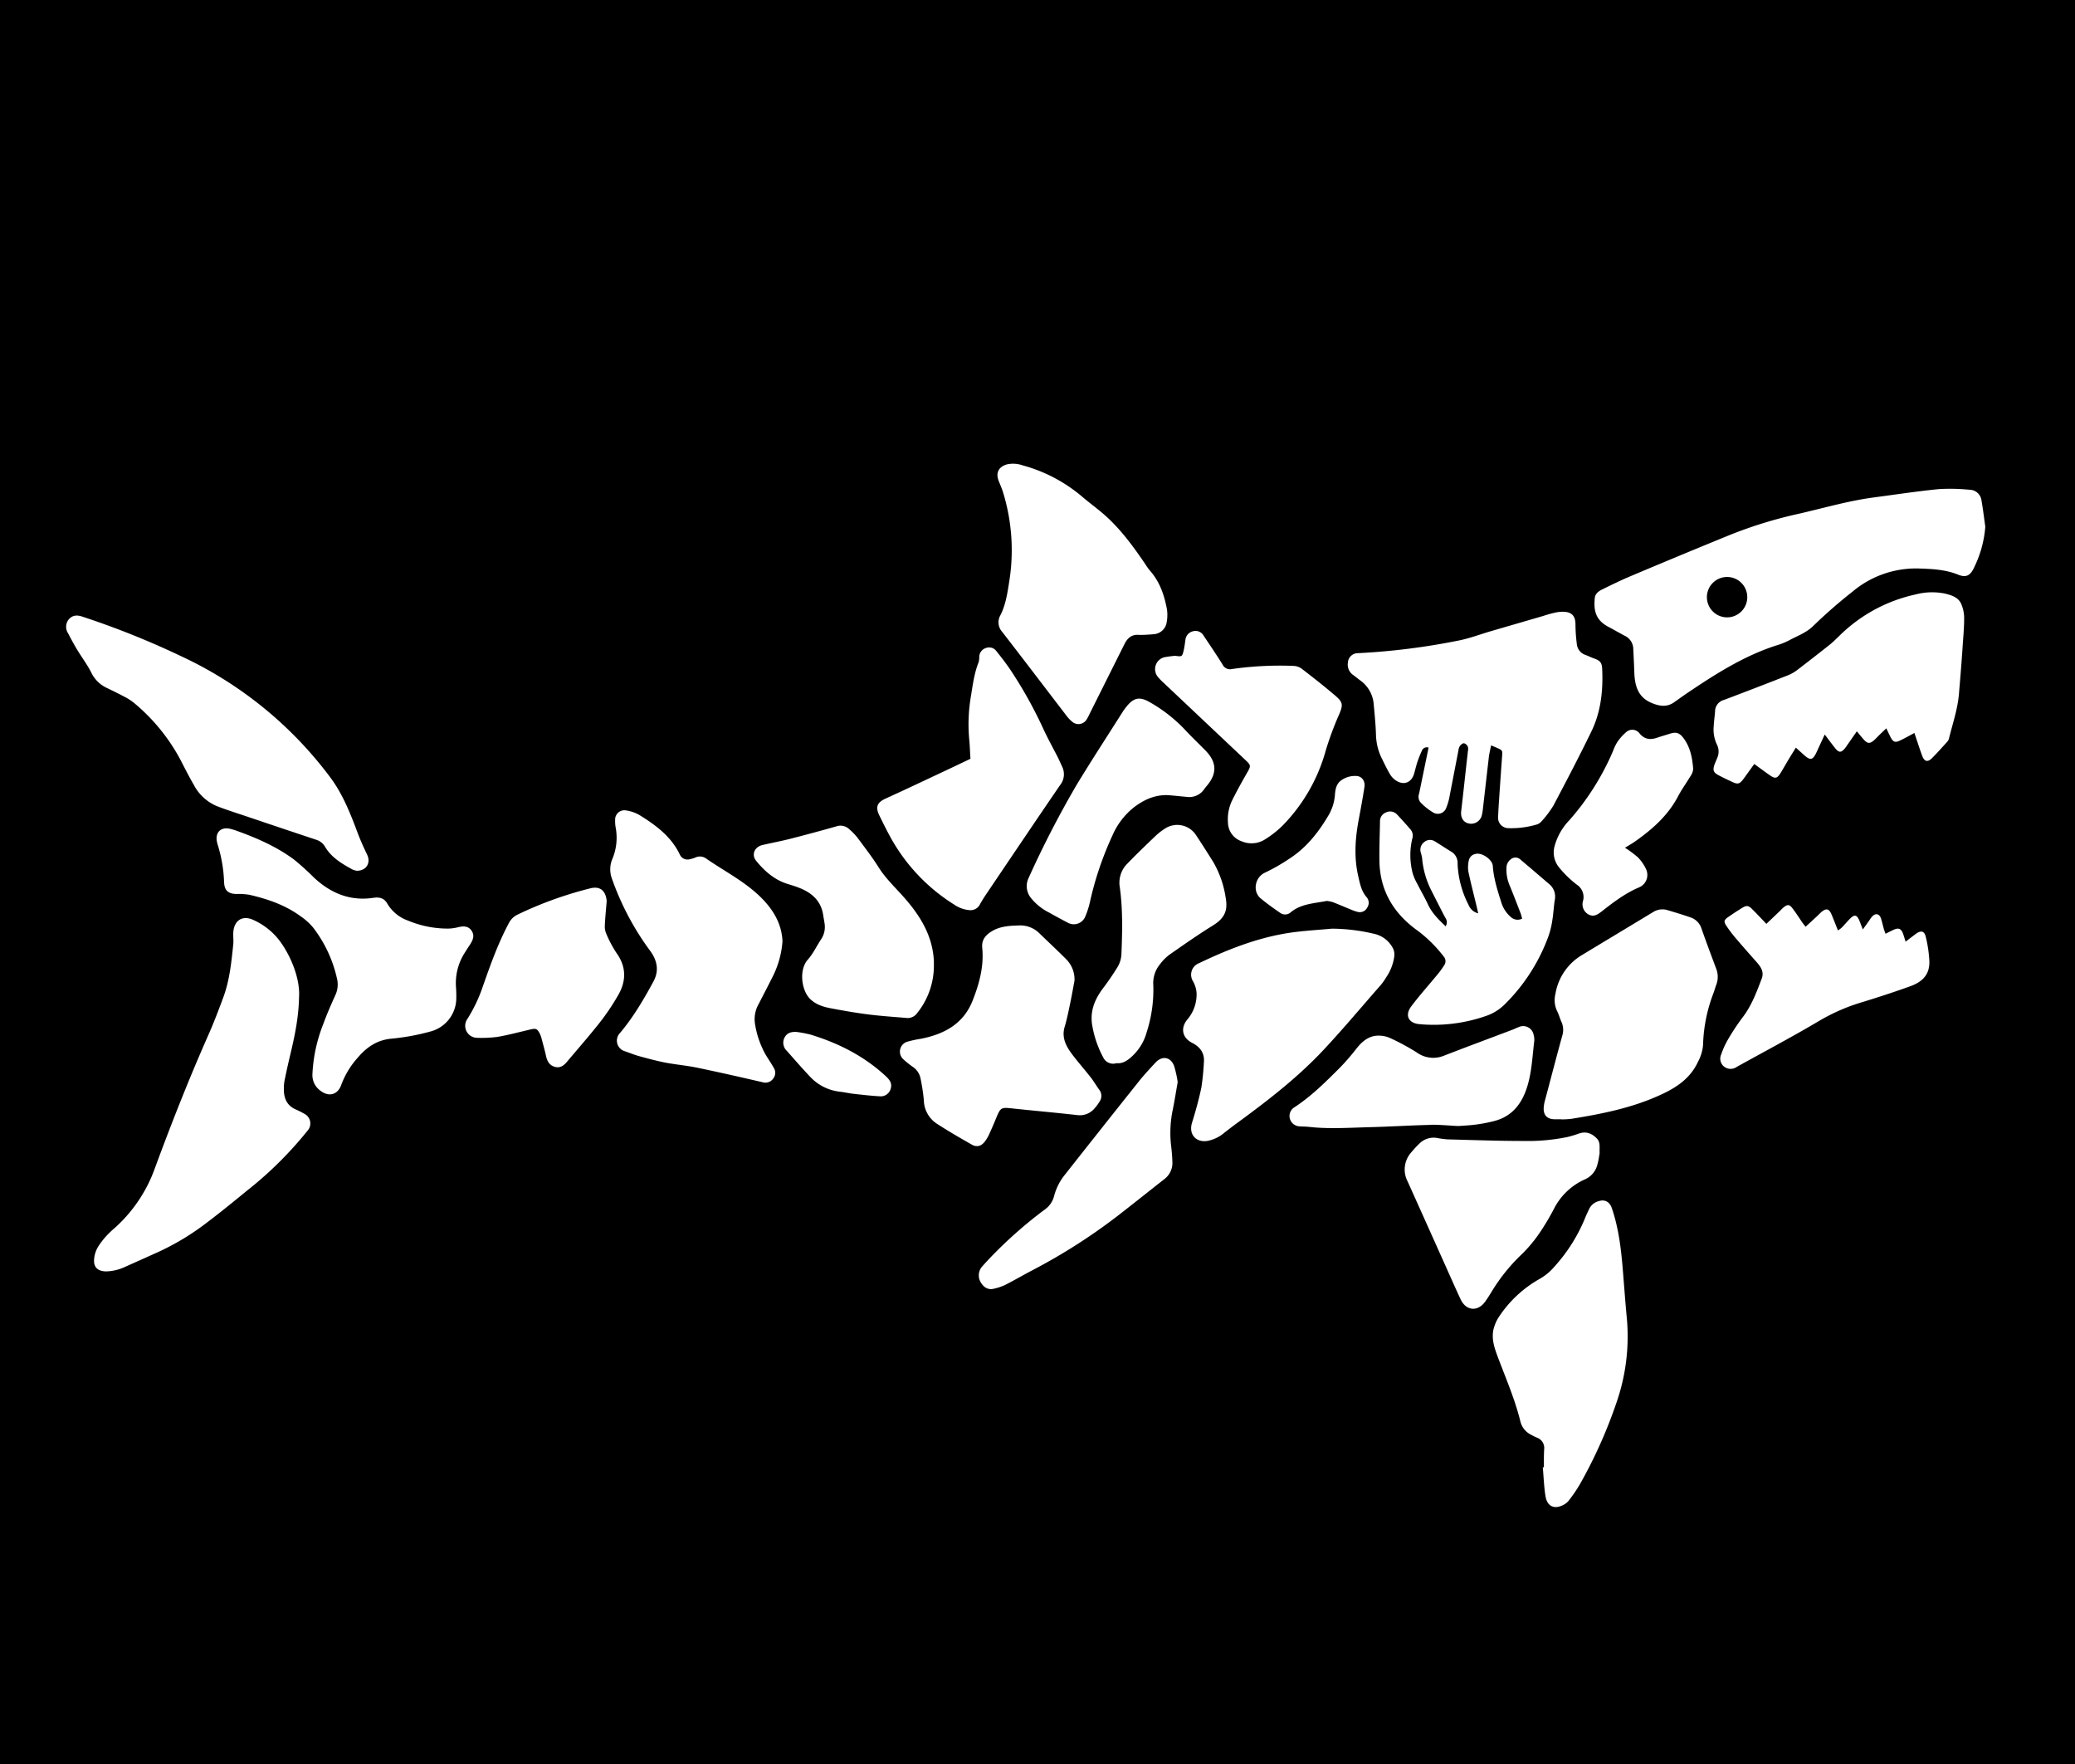 <svg id="Layer_1" data-name="Layer 1" xmlns="http://www.w3.org/2000/svg" viewBox="0 0 720 612"><defs><style>.cls-1{fill:none;stroke:#000;stroke-miterlimit:10;stroke-width:0.01px;}</style></defs><path d="M.48,612.48V.48h720v612ZM689.36,183.23c-.44-3.07-.79-6.16-1.34-9.21a4.21,4.21,0,0,0-4.19-3.63,67.46,67.46,0,0,0-10.53-.23c-7.63.76-15.22,1.91-22.83,2.92-8.73,1.18-17.19,3.66-25.75,5.62A153.08,153.08,0,0,0,600.9,186q-17.53,7.15-35,14.53c-3.16,1.33-6.24,2.87-9.33,4.37-1.32.64-2.58,1.48-2.73,3.1-.4,4.17.21,7.52,4.6,9.89,1.9,1,3.78,2.09,5.68,3.11a5.13,5.13,0,0,1,3.08,4.5c.1,2.55.27,5.1.34,7.65.13,5,1.07,9.37,6.49,11.4,2.56,1,4.93,1.25,7.28-.37,2-1.41,4-2.86,6.11-4.24,9.25-6.2,18.69-12.05,29.38-15.51a25.28,25.28,0,0,0,4.45-1.76c2.89-1.59,6-2.61,8.51-5.12a173.45,173.45,0,0,1,13.55-11.82,34.14,34.14,0,0,1,23.26-8c4.56.15,9,.37,13.39,2.14,2.75,1.12,4.24.28,5.51-2.49A38.77,38.77,0,0,0,689.36,183.23ZM517.87,259.08c1,.43,1.6.66,2.17.92,1.77.8,1.79.89,1.66,2.65q-.53,7.17-1,14.35c-.15,2.23-.31,4.47-.39,6.7a3.63,3.63,0,0,0,3.7,4.11,31.15,31.15,0,0,0,9.69-1.27,3.5,3.5,0,0,0,1.58-1,35.68,35.68,0,0,0,4.19-5.52c4.52-8.54,9-17.11,13.23-25.81,3.27-6.76,4.06-14.08,3.73-21.53-.1-2.34-.69-3-2.92-3.8-1-.35-1.91-.82-2.88-1.18a4.4,4.4,0,0,1-3-3.74,56.7,56.7,0,0,1-.48-6.89c0-2.39-.89-3.91-3.23-4.28a11.7,11.7,0,0,0-3.77.21,40.6,40.6,0,0,0-4.15,1.16l-18.18,5.29c-3.68,1.08-7.29,2.46-11,3.21a236.48,236.48,0,0,1-35.17,4.43,3.45,3.45,0,0,0-3.47,3.3,4.34,4.34,0,0,0,1.75,4.22c.85.59,1.63,1.29,2.48,1.89a11.19,11.19,0,0,1,4.74,8.51c.33,3.41.65,6.83.77,10.26a19.7,19.7,0,0,0,1.8,7.88c1,2,1.94,4.05,3.1,6a6.81,6.81,0,0,0,2.32,2.3c2.63,1.54,5.11.45,6-2.48.4-1.38.72-2.78,1.17-4.15a37,37,0,0,1,1.5-3.77,1.87,1.87,0,0,1,2.36-1.21c-.11.56-.19,1-.29,1.47-1,4.85-2,9.71-3,14.54a3.08,3.08,0,0,0,.44,2.95,20.93,20.93,0,0,0,4.43,3.56,3.11,3.11,0,0,0,4.58-1.65,19.87,19.87,0,0,0,1.21-4.35c1-5.16,2-10.34,3-15.51a3.83,3.83,0,0,1,.52-1.58c.35-.44,1-1,1.45-.91a2.15,2.15,0,0,1,1.29,1.18,3.27,3.27,0,0,1,0,1.65c-.12,1.35-.3,2.7-.45,4.05-.61,5.56-1.21,11.12-1.86,16.67-.25,2.17.71,3.85,2.56,4.25a3.82,3.82,0,0,0,4.61-2.81,17.38,17.38,0,0,0,.41-2.6c.68-5.79,1.33-11.59,2-17.38C517.22,262,517.55,260.72,517.87,259.08ZM104.25,346.41c.46-6.8-3.37-15.51-7.47-20.46a23.54,23.54,0,0,0-8.37-6.3c-3.57-1.66-6.43-.09-6.93,3.76-.2,1.56.09,3.18-.07,4.75-.65,6.21-1.26,12.43-3.45,18.34-1.61,4.34-3.25,8.69-5.13,12.92C66.1,374.64,60,390.08,54.24,405.71a50.69,50.69,0,0,1-14.77,21.51,28.24,28.24,0,0,0-4.84,5.61,9.81,9.81,0,0,0-1.49,4.45c-.27,2.85,1.24,4.25,4.15,4.3a16.39,16.39,0,0,0,6.93-1.73c3.73-1.64,7.44-3.32,11.17-5a88.14,88.14,0,0,0,17.38-10.58c4.52-3.43,8.91-7,13.31-10.62a130.17,130.17,0,0,0,21.1-20.87,3.75,3.75,0,0,0-1.14-5.91,26.85,26.85,0,0,0-2.78-1.41c-3.27-1.39-4.34-4-4.28-7.34a14.44,14.44,0,0,1,.22-2.63q.85-4.23,1.85-8.42C102.62,360.47,104.11,353.84,104.25,346.41ZM272,327c-.31-6.65-3.8-11.78-8.44-16.09-5.4-5-12-8.38-18.07-12.58a3.67,3.67,0,0,0-3.65-.38,9.91,9.91,0,0,1-2.05.63,2.89,2.89,0,0,1-3.4-1.59c-3-6.3-8.33-10.22-14-13.73a13.07,13.07,0,0,0-4.7-1.62,3.22,3.22,0,0,0-3.77,3.34,12.17,12.17,0,0,0,.19,2.63,19,19,0,0,1-1.21,11,9.3,9.3,0,0,0-.07,6.77,95.07,95.07,0,0,0,13.32,25.09c2.37,3.29,3.08,6.8,1.06,10.53-3.39,6.26-7,12.4-11.59,17.85a3.82,3.82,0,0,0,1.7,6.35c1.66.58,3.29,1.26,5,1.72,3,.82,6,1.63,9,2.22,3.61.69,7.29,1,10.88,1.73,7.66,1.59,15.3,3.32,22.92,5.09a3.28,3.28,0,0,0,3.59-1.19,3.22,3.22,0,0,0,.26-3.82c-.86-1.53-1.87-3-2.77-4.48a31.83,31.83,0,0,1-3.71-10.56,10.6,10.6,0,0,1,1.26-7.13c1.71-3.34,3.45-6.66,5.11-10A32.35,32.35,0,0,0,272,327Zm392.77-72.17c.94,2.8,1.74,5.3,2.64,7.77.79,2.16,1.94,2.45,3.51.86,1.75-1.76,3.4-3.61,5.06-5.45a2.83,2.83,0,0,0,.75-1.2c1.24-5.11,3-10.11,3.47-15.4.51-6,1-11.94,1.38-17.92.22-2.95.47-5.9.44-8.85a12.28,12.28,0,0,0-1-4.59c-1-2.36-3.35-3.06-5.63-3.63a22.43,22.43,0,0,0-10.21.29A53.85,53.85,0,0,0,638.78,221c-1.1,1.05-2.16,2.14-3.34,3.09q-5.54,4.4-11.16,8.69a13.73,13.73,0,0,1-3.28,1.93q-11.14,4.38-22.35,8.61a4.09,4.09,0,0,0-3.06,3.83c-.11,1.75-.39,3.49-.47,5.24a12.11,12.11,0,0,0,1.16,6.52,5.32,5.32,0,0,1,.09,4.42c-.31.83-.71,1.62-1,2.45-.65,2-.34,2.73,1.48,3.69,1.34.71,2.7,1.38,4.07,2,2.68,1.32,3.13,1.2,4.92-1.27l3.35-4.66c2,1.46,3.75,2.77,5.53,4s2.47.91,3.54-.78,2-3.44,3.06-5.15c.73-1.21,1.47-2.4,2.3-3.74.92.84,1.64,1.47,2.34,2.11,2.77,2.58,3.53,2.42,5.1-1.07.8-1.78,1.64-3.55,2.58-5.59,1.41,1.85,2.53,3.4,3.74,4.88s2,1.36,3.14.06c.47-.53.84-1.16,1.26-1.74l3-4.31c.85,1,1.54,1.88,2.26,2.7,1.48,1.69,2.3,1.72,4,.13.58-.55,1.11-1.14,1.69-1.7s1.42-1.36,2.28-2.17c.57,1.21,1,2.07,1.39,2.92,1,1.91,1.67,2.16,3.61,1.19C661.51,256.56,663,255.73,664.74,254.79ZM462.65,322.67c-4.06.36-8.13.62-12.17,1.09-11.91,1.39-22.92,5.62-33.64,10.73a9.08,9.08,0,0,0-1.28.66,4.3,4.3,0,0,0-1.14,5.74,9.79,9.79,0,0,1,1.25,4,13.37,13.37,0,0,1-3.2,9.29c-2.47,3-1.76,6.36,1.65,8.1,2.81,1.44,4.43,3.59,4.08,6.92a84,84,0,0,1-.86,8.57c-.86,4.13-2,8.2-3.25,12.25s1.45,7,5.51,6.27a12.83,12.83,0,0,0,5.73-2.83c1.64-1.27,3.29-2.55,5-3.78C440.81,382,451.13,374,460.05,364.4c6.71-7.19,13-14.73,19.51-22.13a20.17,20.17,0,0,0,1.93-2.74,16.81,16.81,0,0,0,2.77-7.08,5,5,0,0,0-.34-2.77,9.64,9.64,0,0,0-6.52-5.2A64.79,64.79,0,0,0,462.65,322.67Zm-65.2-101.92c1-.07,2.14-.11,3.25-.23a4.86,4.86,0,0,0,4.64-4.37,13.38,13.38,0,0,0,.06-4.28c-.91-4.93-2.5-9.59-5.92-13.44a19.29,19.29,0,0,1-1.53-2.14c-4-5.9-8.19-11.66-13.47-16.51-2.58-2.37-5.46-4.41-8.14-6.68a53.53,53.53,0,0,0-21-11.17,10.13,10.13,0,0,0-5.43-.35c-2.88.8-4,2.92-2.92,5.7.48,1.27,1.07,2.51,1.47,3.8a68.3,68.3,0,0,1,2.15,31.53c-.61,3.87-1.2,7.76-3,11.31a4.91,4.91,0,0,0,.6,5.76c7.49,9.67,14.89,19.42,22.33,29.12a12.23,12.23,0,0,0,2,2.1,3.32,3.32,0,0,0,5-.81,18.57,18.57,0,0,0,1.11-2.12c4-8,8-16,12-24,1.11-2.26,2.69-3.51,5.29-3.2C396.39,220.79,396.88,220.75,397.45,220.75ZM124.28,302.59c3.35,0,4.94-2.75,3.61-5.56-1.2-2.51-2.36-5.06-3.34-7.67-2.52-6.75-5.17-13.45-9.53-19.27a136.15,136.15,0,0,0-51.79-42A290.51,290.51,0,0,0,29,214.39c-1.75-.57-3.3-.54-4.6.9a4.09,4.09,0,0,0-.3,4.91c1,1.89,2,3.82,3.13,5.66,1.61,2.67,3.51,5.17,4.91,7.94A11.21,11.21,0,0,0,37.22,239c2.06,1,4.17,2,6.21,3.1a19,19,0,0,1,3.44,2.16A65.93,65.93,0,0,1,63,263.92c1.55,3,3.06,6,4.74,8.88a16,16,0,0,0,7.94,7.34c3.42,1.33,6.93,2.43,10.41,3.6q12,4.06,24.08,8.08a5.35,5.35,0,0,1,3.1,2.45c2.22,3.73,5.81,5.85,9.47,7.86A6.47,6.47,0,0,0,124.28,302.59Zm418,86.21v.05a30.91,30.91,0,0,0,3.35-.19c10.91-1.74,21.68-3.89,31.79-8.68,5.32-2.52,9.74-5.68,12.27-11.17a14.91,14.91,0,0,0,1.73-5.66,54.09,54.09,0,0,1,3.49-17.78c.41-1,.69-2.13,1.08-3.18a7.73,7.73,0,0,0,0-5.62c-1.73-4.64-3.48-9.27-5.11-13.95a6,6,0,0,0-3.92-3.9c-2.56-.89-5.16-1.68-7.77-2.45a6,6,0,0,0-5.07.62c-8.26,5-16.57,10-24.84,15a19.33,19.33,0,0,0-9.1,13.49,8.72,8.72,0,0,0,.58,5.85c.62,1.2.95,2.54,1.52,3.78a6.76,6.76,0,0,1,.26,4.87c-2.06,7.47-4,15-6,22.47a11.39,11.39,0,0,0-.42,2.59c-.08,2.43,1.16,3.74,3.55,3.85C540.54,388.83,541.42,388.8,542.3,388.8Zm-6.11,120.74-.36,0c.3,3.33.4,6.7.93,10,.58,3.63,3.1,4.73,6.33,3A5.45,5.45,0,0,0,544.9,521a51.48,51.48,0,0,0,3.77-5.54,165.85,165.85,0,0,0,12.8-28.61A69.92,69.92,0,0,0,565,458.06c-.58-6-1-12.1-1.51-18.14-.59-6.86-1.47-13.65-3.69-20.22-.75-2.23-2.41-3.22-4.63-2.49a5.11,5.11,0,0,0-3.35,2.87c-.38.88-.84,1.73-1.19,2.62a57.42,57.42,0,0,1-10.75,17.18,18.81,18.81,0,0,1-5.12,4.27,41.15,41.15,0,0,0-14.23,13.28,13.59,13.59,0,0,0-1.53,3.22c-1.23,3.57-.17,6.93,1.06,10.26,2.82,7.55,6.08,14.95,8,22.83a7,7,0,0,0,3.67,4.51,22.45,22.45,0,0,0,2.15,1.05,3.77,3.77,0,0,1,2.4,4C536.16,505.38,536.19,507.46,536.19,509.54ZM108.89,373.08a6.63,6.63,0,0,0,2.62,5.7c3,2.4,6.16,1.62,7.42-2a29.48,29.48,0,0,1,5.7-9.37c3.15-3.69,6.83-6.22,12-6.6a78.4,78.4,0,0,0,13.18-2.45,12,12,0,0,0,9-11.4,37.67,37.67,0,0,0-.09-3.83,19.48,19.48,0,0,1,2.91-11.91c.63-1,1.26-2,1.93-3,1-1.54,1.73-3.15.53-4.88s-3-1.58-4.76-1.15a14.82,14.82,0,0,1-3.31.45,35.66,35.66,0,0,1-14-2.79,13.6,13.6,0,0,1-7.11-5.81c-1.1-2-2.76-2.39-4.9-2.07-8,1.2-14.74-1.57-20.56-7a92.83,92.83,0,0,0-6.92-6.26c-6-4.45-12.7-7.38-19.64-9.9a21.78,21.78,0,0,0-2.75-.83c-3-.6-4.89,1.23-4.45,4.19a9.21,9.21,0,0,0,.33,1.4,48.84,48.84,0,0,1,2.21,13c.12,2.82,1.39,4,4.24,4.07a23.58,23.58,0,0,1,4.54.28c6.35,1.47,12.47,3.55,17.79,7.47a20.75,20.75,0,0,1,4.26,3.82,44.87,44.87,0,0,1,8.37,17.89,8.6,8.6,0,0,1-.58,5.6c-1.52,3.35-3,6.73-4.25,10.18A53.61,53.61,0,0,0,108.89,373.08Zm264.43-32.35a9.89,9.89,0,0,0-2.89-7.47c-3.05-3.05-6.2-6-9.31-9a9.32,9.32,0,0,0-6.94-2.71c-3.38.08-6.73.25-9.7,2.1-2.06,1.3-3.45,2.94-3.18,5.68.63,6.45-1.05,12.56-3.4,18.45-3.21,8-9.9,11.52-17.91,13.09a37.79,37.79,0,0,0-4.63,1,3.58,3.58,0,0,0-1.43,6.12,32.83,32.83,0,0,0,3.17,2.56,6.33,6.33,0,0,1,2.73,3.8,68.87,68.87,0,0,1,1.21,7.79,9.91,9.91,0,0,0,4.4,8.12c4,2.62,8.14,5,12.31,7.37,1.78,1,3.36.44,4.59-1.27a14.15,14.15,0,0,0,1.43-2.48c.8-1.74,1.54-3.5,2.28-5.27,1.65-4,1.72-4,6.05-3.53,7.46.79,14.95,1.45,22.41,2.3a6.66,6.66,0,0,0,5.73-2.32,14,14,0,0,0,1.72-2.31,3.47,3.47,0,0,0-.08-4.24c-1-1.37-1.82-2.83-2.85-4.15-2.06-2.63-4.27-5.15-6.31-7.81-2.22-2.91-4-6-2.78-9.93.78-2.6,1.3-5.27,1.86-7.93S372.82,343.39,373.32,340.73Zm-36.11-77c-2.93,1.39-5.8,2.77-8.68,4.12-6.87,3.22-13.72,6.49-20.63,9.62-3.06,1.38-3.78,2.94-2.26,6,1.05,2.15,2.11,4.3,3.24,6.41a63.82,63.82,0,0,0,22.75,24.48,10.78,10.78,0,0,0,5.12,1.87,3.64,3.64,0,0,0,3.76-2c.62-1.12,1.3-2.21,2-3.26,8.59-12.72,17.16-25.46,25.82-38.12a6,6,0,0,0,.75-6.3c-.49-1.09-1-2.19-1.51-3.26-1.6-3.13-3.3-6.21-4.81-9.39a150.78,150.78,0,0,0-11.88-21.34c-1.45-2.1-3-4.12-4.62-6.13a3.11,3.11,0,0,0-3.63-1.15,3.29,3.29,0,0,0-2.36,3,6.93,6.93,0,0,1-.21,1.9c-1.56,3.9-2.05,8-2.73,12.11a57.77,57.77,0,0,0-.56,14.56C337,259.15,337.06,261.38,337.21,263.76ZM502.1,321.85c-2.46-2.36-4.71-4.55-6.09-7.52-1.14-2.46-2.53-4.8-3.75-7.22a17.81,17.81,0,0,1-1.61-3.71,25,25,0,0,1-.15-11.86,3.37,3.37,0,0,0-.5-3.19c-1.57-1.81-3.16-3.61-4.81-5.34a3.29,3.29,0,0,0-3.79-.67,3.23,3.23,0,0,0-2.08,3.21c-.09,4.47-.26,8.95-.21,13.41.12,10.57,5,18.58,13.5,24.58a46.8,46.8,0,0,1,8.79,8.77,2.43,2.43,0,0,1,.15,3.11,31.48,31.48,0,0,1-2.09,2.91c-3.09,3.77-6.36,7.39-9.29,11.28-2.33,3.11-1,5.85,2.81,6.19a54.93,54.93,0,0,0,23.57-3,16.91,16.91,0,0,0,6.19-4,64,64,0,0,0,15-23.4,29.05,29.05,0,0,0,1.37-5.55c.39-2.35.5-4.76.86-7.12a5.64,5.64,0,0,0-2-5.59c-3.34-2.85-6.67-5.72-10-8.52a2.47,2.47,0,0,0-3.3,0,3.7,3.7,0,0,0-1.47,2.88,14.08,14.08,0,0,0,1.16,6.3c1.3,3.18,2.54,6.39,3.77,9.59a17,17,0,0,1,.49,1.81,3.45,3.45,0,0,1-3.9-.57,10.85,10.85,0,0,1-3.33-5.16c-1.3-4.11-2.63-8.21-2.92-12.57-.15-2.19-3.7-4.67-5.86-4.19a2.9,2.9,0,0,0-2.48,2.32,10.5,10.5,0,0,0-.16,3.78c.87,4.13,1.94,8.23,2.93,12.34.15.64.29,1.29.49,2.2a4.85,4.85,0,0,1-3.34-2.94,34.06,34.06,0,0,1-3.8-14.24,4.54,4.54,0,0,0-2.2-4.22c-1.92-1.14-3.76-2.41-5.67-3.56a3.12,3.12,0,0,0-3.8.3,3.34,3.34,0,0,0-1.08,3.68,12.36,12.36,0,0,1,.43,1.85,30.36,30.36,0,0,0,3.21,11.22c1.59,3.13,3.17,6.27,4.8,9.38A2.63,2.63,0,0,1,502.1,321.85ZM324.53,335c0-.1,0-.58,0-1.06-.45-9.52-5.47-16.85-11.62-23.52-2.7-2.93-5.48-5.72-7.63-9.15s-4.86-6.93-7.38-10.32a23.09,23.09,0,0,0-2.68-2.74,4.42,4.42,0,0,0-4.65-1q-7.85,2.22-15.73,4.24c-3.24.83-6.55,1.44-9.81,2.2-2.79.66-3.89,3.36-2.18,5.48,3,3.66,6.42,6.67,11.06,8.07,1.22.36,2.44.76,3.63,1.21,4.55,1.72,7.86,4.55,8.59,9.66.14.95.34,1.89.47,2.84a7.66,7.66,0,0,1-1.23,5.47c-1.54,2.32-2.74,4.95-4.57,7-3.2,3.58-2.17,10.61.6,13.49,2.08,2.16,4.72,2.93,7.46,3.45,4.32.81,8.65,1.57,13,2.12s8.74.83,13.11,1.21a4,4,0,0,0,3.75-1.68A26.22,26.22,0,0,0,324.53,335Zm231,65.5c-.07-2.16.29-3.74-.92-5-1.75-1.82-3.77-2.62-6.28-1.75a37.86,37.86,0,0,1-3.89,1.18,68,68,0,0,1-15.25,1.39c-8.8,0-17.59-.32-26.38-.55a33,33,0,0,1-3.8-.51,7,7,0,0,0-5.75,1.71,32.5,32.5,0,0,0-2.95,3.14,8.94,8.94,0,0,0-1.41,10.25q6.64,14.76,13.26,29.54c1.7,3.79,3.37,7.59,5.13,11.36,1.87,4,5.91,4.42,8.51.83.84-1.16,1.6-2.39,2.35-3.62a63,63,0,0,1,10.53-13,48.62,48.62,0,0,0,6.11-7.37,84.07,84.07,0,0,0,5-8.43,22.07,22.07,0,0,1,10.6-10,7.57,7.57,0,0,0,4.36-5.13C555.19,403,555.38,401.44,555.54,400.52ZM408.28,228a36,36,0,0,0-3.77.5,4.25,4.25,0,0,0-2.27,6.82,19.3,19.3,0,0,0,1.83,1.9l28.61,27c1.9,1.79,1.86,2,.58,4.25-1.78,3.11-3.54,6.25-5.13,9.46a15,15,0,0,0-1.57,7.91,7,7,0,0,0,4.78,6.53,8.7,8.7,0,0,0,7.86-.53,34.68,34.68,0,0,0,6.4-5,60,60,0,0,0,14.95-26.14,108.91,108.91,0,0,1,4.68-12.54c1.25-3,1.26-4-1.17-6.12-3.88-3.33-7.9-6.48-11.95-9.6a5.21,5.21,0,0,0-2.88-.94A118.18,118.18,0,0,0,428,232.58a2.86,2.86,0,0,1-3.3-1.55c-2.11-3.4-4.35-6.7-6.57-10a3.22,3.22,0,0,0-3.71-1.54,3.44,3.44,0,0,0-2.63,3.08c-.18,1.19-.32,2.38-.58,3.55C410.67,228.32,410.63,228.33,408.28,228Zm205.11,93c-1.73-1.82-3.26-3.45-4.82-5-1.35-1.38-2-1.51-3.55-.56s-3.39,2.14-5,3.28c-1.37,1-1.47,1.55-.49,3a46.74,46.74,0,0,0,2.87,3.84c2.49,2.92,5,5.79,7.57,8.67,1.46,1.67,2.71,3.39,1.79,5.81-1.79,4.71-3.53,9.41-6.67,13.48a77.76,77.76,0,0,0-5.14,7.8,28.25,28.25,0,0,0-2.24,5,3.51,3.51,0,0,0,1.14,4.31,3.65,3.65,0,0,0,4.27,0c9.29-5.16,18.7-10.12,27.85-15.52a66.88,66.88,0,0,1,14.79-6.67c5.88-1.78,11.74-3.69,17.52-5.77,5.16-1.85,6.72-4.81,6.68-8.6a45.15,45.15,0,0,0-1.19-8.29c-.46-2.32-1.66-2.68-3.58-1.26-1.12.83-2.22,1.69-3.49,2.65-.37-1.17-.6-2-.91-2.83-.65-1.69-1.52-2.05-3.17-1.32-.93.42-1.83.89-2.88,1.41-.24-.66-.44-1.16-.59-1.68-.35-1.22-.61-2.49-1-3.68-.6-1.66-1.93-1.88-3.1-.56-.43.48-.75,1-1.13,1.56l-2.06,2.86c-.42-1.09-.69-1.75-.94-2.42-1.08-2.86-1.89-3.05-3.92-.88-.82.88-1.6,1.79-2.44,2.65a9.78,9.78,0,0,1-1.33,1c-.8-2-1.48-3.78-2.22-5.54-.88-2.07-1.92-2.27-3.63-.75-.48.43-.92.89-1.38,1.33L627,322c-.5-.65-.91-1.13-1.26-1.64-1-1.51-2-3.05-3.13-4.54-1.2-1.67-1.9-1.72-3.49-.33-.36.31-.68.67-1,1ZM211,313.1c-.25-3-1.82-5.47-5.83-4.39A131.59,131.59,0,0,0,180,317.82a6.62,6.62,0,0,0-3,3c-3.73,7-6.38,14.45-9,21.92a52.13,52.13,0,0,1-5.32,11.21,4.16,4.16,0,0,0,3.26,6.59,42.76,42.76,0,0,0,7.17-.32c3.85-.66,7.63-1.69,11.44-2.58,1.91-.44,2.35-.26,3.24,1.48a9.16,9.16,0,0,1,.64,1.8c.53,2,1.09,4,1.53,6,.39,1.77,1.19,3.16,3,3.69s3.09-.37,4.18-1.66c3.86-4.59,7.82-9.09,11.53-13.8a79.24,79.24,0,0,0,6.15-9.13c3-5,3.12-10.06-.48-15a40.29,40.29,0,0,1-3.46-6.53,6.2,6.2,0,0,1-.53-2.79C210.46,319,210.73,316.41,211,313.1ZM412.76,277a6.24,6.24,0,0,0,5.66-2.86c.34-.44.69-.88,1.05-1.31,3.27-4,3.17-7.79-.33-11.58-.59-.65-1.24-1.25-1.85-1.88-2-2-4-3.93-5.9-6a52,52,0,0,0-12.09-9.35c-3.4-1.94-5.48-1.47-7.91,1.57a18.52,18.52,0,0,0-1.15,1.53c-5.34,8.44-10.8,16.8-16,25.34a345.39,345.39,0,0,0-16.82,32.56,6.5,6.5,0,0,0,.9,7.14,18.7,18.7,0,0,0,6.13,4.9c2.15,1.22,4.33,2.39,6.51,3.53a4.3,4.3,0,0,0,6.05-2,29.69,29.69,0,0,0,1.68-5.22,113.32,113.32,0,0,1,7.83-23.1,25.17,25.17,0,0,1,7.33-9.62c3.65-2.8,7.66-4.61,12.39-4.26C408.34,276.56,410.4,276.79,412.76,277Zm93.88,114.14c1.65-.13,4-.22,6.26-.54a52.65,52.65,0,0,0,6.34-1.26c5.38-1.46,8.69-5.17,10.61-10.22,2.12-5.6,2.28-11.56,3-17.41a6.21,6.21,0,0,0-.2-2.14,3.69,3.69,0,0,0-5.14-2.78c-.75.27-1.46.65-2.21.93-7.91,3-15.84,5.93-23.74,9a9.74,9.74,0,0,1-9.51-1.13,81.87,81.87,0,0,0-9-4.88,9.79,9.79,0,0,0-3.69-.92c-3.54-.22-6,1.73-8.09,4.33a81.4,81.4,0,0,1-5.61,6.53c-5,5-10.05,10.08-16.05,14a3.54,3.54,0,0,0-1.55,4,3.64,3.64,0,0,0,3.37,2.61c1,.09,2.08.05,3.11.17,7,.8,14.05.3,21.07.12s14.2-.63,21.31-.8C499.91,390.63,502.94,391,506.64,391.15Zm-97.51-15.26a39.15,39.15,0,0,0-1.23-5.55c-1.18-3.16-4.13-3.69-6.42-1.26-1.86,2-3.73,4-5.43,6.08q-13,16.3-25.91,32.68a19.72,19.72,0,0,0-3.91,7.61,8.18,8.18,0,0,1-3.35,4.76,152.32,152.32,0,0,0-19.16,17c-.94,1-1.87,2-2.72,3a4.7,4.7,0,0,0-.09,5.38c1,1.59,2.49,2.52,4.48,2a20,20,0,0,0,3.83-1.28c3.27-1.67,6.45-3.53,9.7-5.23a201,201,0,0,0,30-19.24c5.23-4.07,10.41-8.21,15.62-12.3a7,7,0,0,0,2.74-6.08c-.05-1.68-.19-3.36-.38-5a39,39,0,0,1,.4-12.39C408,382.74,408.52,379.36,409.13,375.89Zm-21.27-6.54c2.4.28,4.28-1.22,6-2.93a17.72,17.72,0,0,0,4.51-7.81,48.05,48.05,0,0,0,2.3-16.3A10.22,10.22,0,0,1,403,335a16.18,16.18,0,0,1,3.17-3.23c5-3.48,10-7,15.11-10.16,3.57-2.2,5.33-4.66,4.57-9.19a35.05,35.05,0,0,0-4.35-12.83c-2-3.19-4-6.35-6.08-9.48a7.77,7.77,0,0,0-10.38-2.37,21,21,0,0,0-3.61,2.76c-3.41,3.25-6.81,6.51-10.08,9.91a9.36,9.36,0,0,0-2.3,8c1.05,7.73.86,15.48.54,23.23a9.5,9.5,0,0,1-1.3,4.27,90.75,90.75,0,0,1-5.14,7.52c-3,4-4.65,8.31-3.57,13.43a36.46,36.46,0,0,0,3.73,10.55A3.81,3.81,0,0,0,387.86,369.35ZM564.34,294.6c1.27-.79,2.44-1.44,3.53-2.21,6-4.23,11.4-9,14.88-15.63,1.25-2.4,2.87-4.59,4.25-6.92a5,5,0,0,0,1-2.59c-.3-3.84-1-7.61-3.43-10.78-1.35-1.77-2.52-2.12-4.6-1.46-1.52.48-3.05.92-4.56,1.43-2.34.79-4.31.54-6-1.49a3.15,3.15,0,0,0-4.7-.44,16.89,16.89,0,0,0-3.11,3.52,16.47,16.47,0,0,0-1.42,3,89.27,89.27,0,0,1-15.14,24,20.71,20.71,0,0,0-5.09,8.83,8.22,8.22,0,0,0,1.71,7.81,36.23,36.23,0,0,0,6,5.77,5.11,5.11,0,0,1,2.09,5.66,4,4,0,0,0,2,4.68c1.81.91,3.08,0,4.51-1.09,4-3.14,8.09-6.25,12.84-8.29a4.69,4.69,0,0,0,2.56-6.34,14.92,14.92,0,0,0-2.8-4.1A36.2,36.2,0,0,0,564.34,294.6ZM460.87,313.05a11.52,11.52,0,0,1,2.07.42c2,.77,4,1.65,6,2.45a14.69,14.69,0,0,0,2.91,1,2.85,2.85,0,0,0,3-1.49,3,3,0,0,0-.09-3.6c-1.93-2.15-2.39-4.82-3-7.45-1.55-6.76-1-13.49.31-20.21.66-3.53,1.31-7.07,1.86-10.62.33-2.13-.94-3.84-2.9-3.86a8.27,8.27,0,0,0-5.18,1.52c-1.67,1.23-2,3-2.16,4.86a16.35,16.35,0,0,1-2.11,7.06c-3.52,6-7.72,11.39-13.63,15.21a65.11,65.11,0,0,1-8.49,4.87c-3.63,1.64-4.38,6.59-1.57,8.94,2.2,1.83,4.54,3.5,6.91,5.12a2.9,2.9,0,0,0,3.58-.3C452,314,456.53,313.91,460.87,313.05ZM276.74,358.48c-1.76-.06-3.22.37-4.05,2a3.89,3.89,0,0,0,.84,4.62c2.65,3,5.26,6,8,8.9A16.66,16.66,0,0,0,292,379.25c1.58.19,3.14.55,4.72.73,3,.33,6,.69,9,.85a3.58,3.58,0,0,0,3.83-2.65c.55-1.76-.31-3-1.57-4.21-7.57-7.06-16.53-11.6-26.35-14.58A44.44,44.44,0,0,0,276.74,358.48Z" transform="translate(-0.48 -0.48)"/><path class="cls-1" d="M689.36,183.23a38.77,38.77,0,0,1-3.88,14.11c-1.27,2.77-2.76,3.61-5.51,2.49-4.34-1.77-8.83-2-13.39-2.14a34.14,34.14,0,0,0-23.26,8,173.45,173.45,0,0,0-13.55,11.82c-2.5,2.51-5.62,3.53-8.51,5.12a25.28,25.28,0,0,1-4.45,1.76c-10.69,3.46-20.13,9.31-29.38,15.51-2.06,1.38-4.07,2.83-6.11,4.24-2.35,1.62-4.72,1.33-7.28.37-5.42-2-6.36-6.43-6.49-11.4-.07-2.55-.24-5.1-.34-7.65a5.13,5.13,0,0,0-3.08-4.5c-1.9-1-3.78-2.09-5.68-3.11-4.39-2.37-5-5.72-4.6-9.89.15-1.62,1.41-2.46,2.73-3.1,3.09-1.5,6.17-3,9.33-4.37q17.46-7.35,35-14.53a153.08,153.08,0,0,1,23.82-7.29c8.56-2,17-4.44,25.75-5.62,7.61-1,15.2-2.16,22.83-2.92a67.46,67.46,0,0,1,10.53.23A4.21,4.21,0,0,1,688,174C688.57,177.07,688.92,180.16,689.36,183.23Zm-89.6,31.43a7,7,0,1,0-7.19-7.06A7,7,0,0,0,599.76,214.66Z" transform="translate(-0.48 -0.48)"/><path class="cls-1" d="M517.87,259.08c-.32,1.64-.65,2.92-.81,4.24-.7,5.79-1.35,11.59-2,17.38a17.38,17.38,0,0,1-.41,2.6,3.82,3.82,0,0,1-4.61,2.81c-1.85-.4-2.81-2.08-2.56-4.25.65-5.55,1.25-11.11,1.86-16.67.15-1.35.33-2.7.45-4.05a3.27,3.27,0,0,0,0-1.65,2.15,2.15,0,0,0-1.29-1.18c-.45-.05-1.1.47-1.45.91a3.83,3.83,0,0,0-.52,1.58c-1,5.17-2,10.35-3,15.51a19.87,19.87,0,0,1-1.21,4.35,3.11,3.11,0,0,1-4.58,1.65,20.93,20.93,0,0,1-4.43-3.56,3.08,3.08,0,0,1-.44-2.95c1.07-4.83,2-9.69,3-14.54.1-.45.18-.91.29-1.47a1.87,1.87,0,0,0-2.36,1.21,37,37,0,0,0-1.5,3.77c-.45,1.37-.77,2.77-1.17,4.15-.85,2.93-3.33,4-6,2.48a6.81,6.81,0,0,1-2.32-2.3c-1.16-1.91-2.13-3.94-3.1-6a19.7,19.7,0,0,1-1.8-7.88c-.12-3.43-.44-6.85-.77-10.26a11.19,11.19,0,0,0-4.74-8.51c-.85-.6-1.63-1.3-2.48-1.89a4.34,4.34,0,0,1-1.75-4.22,3.45,3.45,0,0,1,3.47-3.3,236.48,236.48,0,0,0,35.17-4.43c3.74-.75,7.35-2.13,11-3.21L536,214.15a40.6,40.6,0,0,1,4.15-1.16,11.7,11.7,0,0,1,3.77-.21c2.34.37,3.24,1.89,3.23,4.28a56.7,56.7,0,0,0,.48,6.89,4.4,4.4,0,0,0,3,3.74c1,.36,1.91.83,2.88,1.18,2.23.79,2.82,1.46,2.92,3.8.33,7.45-.46,14.77-3.73,21.53-4.21,8.7-8.71,17.27-13.23,25.81a35.68,35.68,0,0,1-4.19,5.52,3.5,3.5,0,0,1-1.58,1,31.15,31.15,0,0,1-9.69,1.27,3.63,3.63,0,0,1-3.7-4.11c.08-2.23.24-4.47.39-6.7q.49-7.17,1-14.35c.13-1.76.11-1.85-1.66-2.65C519.47,259.74,518.88,259.51,517.87,259.08Z" transform="translate(-0.48 -0.48)"/><path class="cls-1" d="M104.25,346.41c-.14,7.43-1.63,14.06-3.2,20.68q-1,4.19-1.85,8.42a14.44,14.44,0,0,0-.22,2.63c-.06,3.3,1,5.95,4.28,7.34a26.85,26.85,0,0,1,2.78,1.41,3.75,3.75,0,0,1,1.14,5.91,130.17,130.17,0,0,1-21.1,20.87c-4.4,3.58-8.79,7.19-13.31,10.62a88.14,88.14,0,0,1-17.38,10.58c-3.73,1.66-7.44,3.34-11.17,5a16.39,16.39,0,0,1-6.93,1.73c-2.91-.05-4.42-1.45-4.15-4.3a9.81,9.81,0,0,1,1.49-4.45,28.24,28.24,0,0,1,4.84-5.61,50.69,50.69,0,0,0,14.77-21.51C60,390.08,66.1,374.64,72.83,359.42c1.88-4.23,3.52-8.58,5.13-12.92,2.19-5.91,2.8-12.13,3.45-18.34.16-1.57-.13-3.19.07-4.75.5-3.85,3.36-5.42,6.93-3.76a23.54,23.54,0,0,1,8.37,6.3C100.88,330.9,104.71,339.61,104.25,346.41Z" transform="translate(-0.48 -0.48)"/><path class="cls-1" d="M272,327a32.35,32.35,0,0,1-3.11,11.79c-1.66,3.36-3.4,6.68-5.11,10a10.6,10.6,0,0,0-1.26,7.13,31.83,31.83,0,0,0,3.71,10.56c.9,1.51,1.91,3,2.77,4.48a3.22,3.22,0,0,1-.26,3.82,3.28,3.28,0,0,1-3.59,1.19c-7.62-1.77-15.26-3.5-22.92-5.09-3.59-.75-7.27-1-10.88-1.73-3-.59-6-1.4-9-2.22-1.69-.46-3.32-1.14-5-1.72a3.82,3.82,0,0,1-1.7-6.35c4.63-5.45,8.2-11.59,11.59-17.85,2-3.73,1.31-7.24-1.06-10.53a95.07,95.07,0,0,1-13.32-25.09,9.3,9.3,0,0,1,.07-6.77,19,19,0,0,0,1.21-11,12.17,12.17,0,0,1-.19-2.63,3.22,3.22,0,0,1,3.77-3.34,13.07,13.07,0,0,1,4.7,1.62c5.67,3.51,11,7.43,14,13.73a2.89,2.89,0,0,0,3.4,1.59,9.91,9.91,0,0,0,2.05-.63,3.67,3.67,0,0,1,3.65.38c6,4.2,12.67,7.55,18.07,12.58C268.17,315.18,271.66,320.31,272,327Z" transform="translate(-0.48 -0.48)"/><path class="cls-1" d="M664.74,254.79c-1.77.94-3.23,1.77-4.72,2.51-1.94,1-2.66.72-3.61-1.19-.42-.85-.82-1.71-1.39-2.92-.86.81-1.58,1.48-2.28,2.17s-1.11,1.15-1.69,1.7c-1.66,1.59-2.48,1.56-4-.13-.72-.82-1.41-1.68-2.26-2.7l-3,4.31c-.42.58-.79,1.21-1.26,1.74-1.13,1.3-2,1.3-3.14-.06s-2.33-3-3.74-4.88c-.94,2-1.78,3.81-2.58,5.59-1.57,3.49-2.33,3.65-5.1,1.07-.7-.64-1.42-1.27-2.34-2.11-.83,1.34-1.57,2.53-2.3,3.74-1,1.71-2,3.46-3.06,5.15s-1.9,1.89-3.54.78-3.5-2.51-5.53-4l-3.35,4.66c-1.79,2.47-2.24,2.59-4.92,1.27-1.37-.67-2.73-1.34-4.07-2-1.82-1-2.13-1.73-1.48-3.69.28-.83.68-1.62,1-2.45a5.32,5.32,0,0,0-.09-4.42,12.11,12.11,0,0,1-1.16-6.52c.08-1.75.36-3.49.47-5.24a4.09,4.09,0,0,1,3.06-3.83q11.21-4.23,22.35-8.61a13.73,13.73,0,0,0,3.28-1.93q5.63-4.29,11.16-8.69c1.18-1,2.24-2,3.34-3.09a53.85,53.85,0,0,1,26.38-14.33,22.43,22.43,0,0,1,10.21-.29c2.28.57,4.61,1.27,5.63,3.63a12.28,12.28,0,0,1,1,4.59c0,3-.22,5.9-.44,8.85-.43,6-.87,12-1.38,17.92-.44,5.29-2.23,10.29-3.47,15.4A2.83,2.83,0,0,1,676,258c-1.66,1.84-3.31,3.69-5.06,5.45-1.57,1.59-2.72,1.3-3.51-.86C666.48,260.09,665.68,257.59,664.74,254.79Z" transform="translate(-0.48 -0.48)"/><path class="cls-1" d="M462.65,322.67a64.79,64.79,0,0,1,14.75,1.81,9.64,9.64,0,0,1,6.52,5.2,5,5,0,0,1,.34,2.77,16.81,16.81,0,0,1-2.77,7.08,20.17,20.17,0,0,1-1.93,2.74c-6.47,7.4-12.8,14.94-19.51,22.13-8.92,9.56-19.24,17.56-29.76,25.28-1.67,1.23-3.32,2.51-5,3.78a12.83,12.83,0,0,1-5.73,2.83c-4.06.68-6.68-2.34-5.51-6.27s2.39-8.12,3.25-12.25a84,84,0,0,0,.86-8.57c.35-3.33-1.27-5.48-4.08-6.92-3.41-1.74-4.12-5.09-1.65-8.1a13.37,13.37,0,0,0,3.2-9.29,9.79,9.79,0,0,0-1.25-4,4.3,4.3,0,0,1,1.14-5.74,9.08,9.08,0,0,1,1.28-.66c10.72-5.11,21.73-9.34,33.64-10.73C454.52,323.29,458.59,323,462.65,322.67Z" transform="translate(-0.48 -0.48)"/><path class="cls-1" d="M397.45,220.75c-.57,0-1.06,0-1.53,0-2.6-.31-4.18.94-5.29,3.2-4,8-8,16-12,24a18.57,18.57,0,0,1-1.11,2.12,3.32,3.32,0,0,1-5,.81,12.23,12.23,0,0,1-2-2.1c-7.44-9.7-14.84-19.45-22.33-29.12a4.91,4.91,0,0,1-.6-5.76c1.79-3.55,2.38-7.44,3-11.31a68.3,68.3,0,0,0-2.15-31.53c-.4-1.29-1-2.53-1.47-3.8-1.06-2.78,0-4.9,2.92-5.7a10.13,10.13,0,0,1,5.43.35,53.53,53.53,0,0,1,21,11.17c2.68,2.27,5.56,4.31,8.14,6.68,5.28,4.85,9.46,10.61,13.47,16.51a19.29,19.29,0,0,0,1.53,2.14c3.42,3.85,5,8.51,5.92,13.44a13.38,13.38,0,0,1-.06,4.28,4.86,4.86,0,0,1-4.64,4.37C399.59,220.64,398.47,220.68,397.45,220.75Z" transform="translate(-0.48 -0.48)"/><path class="cls-1" d="M124.28,302.59a6.47,6.47,0,0,1-1.5-.46c-3.66-2-7.25-4.13-9.47-7.86a5.35,5.35,0,0,0-3.1-2.45q-12-4-24.08-8.08c-3.48-1.17-7-2.27-10.41-3.6a16,16,0,0,1-7.94-7.34c-1.68-2.9-3.19-5.9-4.74-8.88a65.93,65.93,0,0,0-16.17-19.71,19,19,0,0,0-3.44-2.16c-2-1.08-4.15-2.06-6.21-3.1a11.21,11.21,0,0,1-5.12-5.15c-1.4-2.77-3.3-5.27-4.91-7.94-1.11-1.84-2.1-3.77-3.13-5.66a4.09,4.09,0,0,1,.3-4.91c1.3-1.44,2.85-1.47,4.6-.9a290.51,290.51,0,0,1,34.27,13.67,136.15,136.15,0,0,1,51.79,42c4.36,5.82,7,12.52,9.53,19.27,1,2.61,2.14,5.16,3.34,7.67C129.22,299.84,127.63,302.63,124.28,302.59Z" transform="translate(-0.48 -0.48)"/><path class="cls-1" d="M542.3,388.8c-.88,0-1.76,0-2.64,0-2.39-.11-3.63-1.42-3.55-3.85a11.39,11.39,0,0,1,.42-2.59c2-7.5,3.92-15,6-22.47a6.76,6.76,0,0,0-.26-4.87c-.57-1.24-.9-2.58-1.52-3.78a8.72,8.72,0,0,1-.58-5.85,19.33,19.33,0,0,1,9.1-13.49c8.27-5,16.58-10,24.84-15a6,6,0,0,1,5.07-.62c2.61.77,5.21,1.56,7.77,2.45a6,6,0,0,1,3.92,3.9c1.63,4.68,3.38,9.31,5.11,13.95a7.73,7.73,0,0,1,0,5.62c-.39,1.05-.67,2.14-1.08,3.18a54.09,54.09,0,0,0-3.49,17.78,14.91,14.91,0,0,1-1.73,5.66c-2.53,5.49-7,8.65-12.27,11.17-10.11,4.79-20.88,6.94-31.79,8.68a30.91,30.91,0,0,1-3.35.19Z" transform="translate(-0.48 -0.48)"/><path class="cls-1" d="M536.19,509.54c0-2.08,0-4.16,0-6.23a3.77,3.77,0,0,0-2.4-4,22.45,22.45,0,0,1-2.15-1.05,7,7,0,0,1-3.67-4.51c-1.89-7.88-5.15-15.28-8-22.83-1.23-3.33-2.29-6.69-1.06-10.26a13.59,13.59,0,0,1,1.53-3.22,41.15,41.15,0,0,1,14.23-13.28,18.81,18.81,0,0,0,5.12-4.27,57.42,57.42,0,0,0,10.75-17.18c.35-.89.81-1.74,1.19-2.62a5.11,5.11,0,0,1,3.35-2.87c2.22-.73,3.88.26,4.63,2.49,2.22,6.57,3.1,13.36,3.69,20.22.52,6,.93,12.1,1.51,18.14a69.92,69.92,0,0,1-3.48,28.83,165.85,165.85,0,0,1-12.8,28.61A51.48,51.48,0,0,1,544.9,521a5.45,5.45,0,0,1-1.81,1.52c-3.23,1.73-5.75.63-6.33-3-.53-3.3-.63-6.67-.93-10Z" transform="translate(-0.48 -0.48)"/><path class="cls-1" d="M108.89,373.08a53.61,53.61,0,0,1,3.72-17.25c1.27-3.45,2.73-6.83,4.25-10.18a8.6,8.6,0,0,0,.58-5.6,44.87,44.87,0,0,0-8.37-17.89,20.75,20.75,0,0,0-4.26-3.82c-5.32-3.92-11.44-6-17.79-7.47a23.58,23.58,0,0,0-4.54-.28c-2.85-.11-4.12-1.25-4.24-4.07a48.84,48.84,0,0,0-2.21-13,9.21,9.21,0,0,1-.33-1.4c-.44-3,1.49-4.79,4.45-4.19a21.78,21.78,0,0,1,2.75.83c6.94,2.52,13.69,5.45,19.64,9.9a92.83,92.83,0,0,1,6.92,6.26c5.82,5.39,12.54,8.16,20.56,7,2.14-.32,3.8.12,4.9,2.07a13.6,13.6,0,0,0,7.11,5.81,35.66,35.66,0,0,0,14,2.79,14.82,14.82,0,0,0,3.31-.45c1.81-.43,3.55-.59,4.76,1.15s.49,3.34-.53,4.88c-.67,1-1.3,2-1.93,3a19.48,19.48,0,0,0-2.91,11.91,37.67,37.67,0,0,1,.09,3.83,12,12,0,0,1-9,11.4,78.4,78.4,0,0,1-13.18,2.45c-5.18.38-8.86,2.91-12,6.6a29.48,29.48,0,0,0-5.7,9.37c-1.26,3.63-4.38,4.41-7.42,2A6.63,6.63,0,0,1,108.89,373.08Z" transform="translate(-0.48 -0.48)"/><path class="cls-1" d="M373.32,340.73c-.5,2.66-1,5.33-1.52,8s-1.08,5.33-1.86,7.93c-1.17,3.95.56,7,2.78,9.93,2,2.66,4.25,5.18,6.31,7.81,1,1.32,1.88,2.78,2.85,4.15a3.47,3.47,0,0,1,.08,4.24,14,14,0,0,1-1.72,2.31,6.66,6.66,0,0,1-5.73,2.32c-7.46-.85-14.95-1.51-22.41-2.3-4.33-.46-4.4-.45-6.05,3.53-.74,1.77-1.48,3.53-2.28,5.27a14.15,14.15,0,0,1-1.43,2.48c-1.23,1.71-2.81,2.27-4.59,1.27-4.17-2.34-8.31-4.75-12.31-7.37a9.91,9.91,0,0,1-4.4-8.12,68.87,68.87,0,0,0-1.21-7.79,6.33,6.33,0,0,0-2.73-3.8,32.83,32.83,0,0,1-3.17-2.56,3.58,3.58,0,0,1,1.43-6.12,37.79,37.79,0,0,1,4.63-1c8-1.57,14.7-5.05,17.91-13.09,2.35-5.89,4-12,3.4-18.45-.27-2.74,1.12-4.38,3.18-5.68,3-1.85,6.32-2,9.7-2.1a9.32,9.32,0,0,1,6.94,2.71c3.11,3,6.26,5.95,9.31,9A9.89,9.89,0,0,1,373.32,340.73Z" transform="translate(-0.48 -0.48)"/><path class="cls-1" d="M337.21,263.76c-.15-2.38-.22-4.61-.43-6.83a57.77,57.77,0,0,1,.56-14.56c.68-4.1,1.17-8.21,2.73-12.11a6.93,6.93,0,0,0,.21-1.9,3.29,3.29,0,0,1,2.36-3,3.11,3.11,0,0,1,3.63,1.15c1.59,2,3.17,4,4.62,6.13A150.78,150.78,0,0,1,362.77,254c1.51,3.18,3.21,6.26,4.81,9.39.54,1.07,1,2.17,1.51,3.26a6,6,0,0,1-.75,6.3c-8.66,12.66-17.23,25.4-25.82,38.12-.71,1-1.39,2.14-2,3.26a3.64,3.64,0,0,1-3.76,2,10.78,10.78,0,0,1-5.12-1.87,63.82,63.82,0,0,1-22.75-24.48c-1.13-2.11-2.19-4.26-3.24-6.41-1.52-3.09-.8-4.65,2.26-6,6.91-3.13,13.76-6.4,20.63-9.62C331.41,266.53,334.28,265.15,337.21,263.76Z" transform="translate(-0.48 -0.48)"/><path class="cls-1" d="M502.1,321.85a2.63,2.63,0,0,0-.13-3c-1.63-3.11-3.21-6.25-4.8-9.38A30.36,30.36,0,0,1,494,298.23a12.36,12.36,0,0,0-.43-1.85,3.34,3.34,0,0,1,1.08-3.68,3.12,3.12,0,0,1,3.8-.3c1.91,1.15,3.75,2.42,5.67,3.56a4.54,4.54,0,0,1,2.2,4.22,34.06,34.06,0,0,0,3.8,14.24,4.85,4.85,0,0,0,3.34,2.94c-.2-.91-.34-1.56-.49-2.2-1-4.11-2.06-8.21-2.93-12.34a10.5,10.5,0,0,1,.16-3.78,2.9,2.9,0,0,1,2.48-2.32c2.16-.48,5.71,2,5.86,4.19.29,4.36,1.62,8.46,2.92,12.57a10.85,10.85,0,0,0,3.33,5.16,3.45,3.45,0,0,0,3.9.57,17,17,0,0,0-.49-1.81c-1.23-3.2-2.47-6.41-3.77-9.59a14.08,14.08,0,0,1-1.16-6.3,3.7,3.7,0,0,1,1.47-2.88,2.47,2.47,0,0,1,3.3,0c3.38,2.8,6.71,5.67,10,8.52a5.64,5.64,0,0,1,2,5.59c-.36,2.36-.47,4.77-.86,7.12a29.05,29.05,0,0,1-1.37,5.55,64,64,0,0,1-15,23.4,16.91,16.91,0,0,1-6.19,4,54.93,54.93,0,0,1-23.57,3c-3.83-.34-5.14-3.08-2.81-6.19,2.93-3.89,6.2-7.51,9.29-11.28a31.48,31.48,0,0,0,2.09-2.91,2.43,2.43,0,0,0-.15-3.11,46.8,46.8,0,0,0-8.79-8.77c-8.49-6-13.38-14-13.5-24.58-.05-4.46.12-8.94.21-13.41a3.23,3.23,0,0,1,2.08-3.21,3.29,3.29,0,0,1,3.79.67c1.65,1.73,3.24,3.53,4.81,5.34a3.37,3.37,0,0,1,.5,3.19,25,25,0,0,0,.15,11.86,17.81,17.81,0,0,0,1.61,3.71c1.22,2.42,2.61,4.76,3.75,7.22C497.39,317.3,499.64,319.49,502.1,321.85Z" transform="translate(-0.48 -0.48)"/><path class="cls-1" d="M324.53,335a26.22,26.22,0,0,1-5.82,17,4,4,0,0,1-3.75,1.68c-4.37-.38-8.76-.66-13.11-1.21s-8.68-1.31-13-2.12c-2.74-.52-5.38-1.29-7.46-3.45-2.77-2.88-3.8-9.91-.6-13.49,1.83-2.06,3-4.69,4.57-7a7.66,7.66,0,0,0,1.23-5.47c-.13-1-.33-1.89-.47-2.84-.73-5.11-4-7.94-8.59-9.66-1.19-.45-2.41-.85-3.63-1.21-4.64-1.4-8.1-4.41-11.06-8.07-1.71-2.12-.61-4.82,2.18-5.48,3.26-.76,6.57-1.37,9.81-2.2q7.89-2,15.73-4.24a4.42,4.42,0,0,1,4.65,1,23.09,23.09,0,0,1,2.68,2.74c2.52,3.39,5.13,6.75,7.38,10.32s4.93,6.22,7.63,9.15c6.15,6.67,11.17,14,11.62,23.52C324.55,334.44,324.53,334.92,324.53,335Z" transform="translate(-0.48 -0.48)"/><path class="cls-1" d="M555.54,400.52c-.16.92-.35,2.51-.75,4.05a7.57,7.57,0,0,1-4.36,5.13,22.07,22.07,0,0,0-10.6,10,84.07,84.07,0,0,1-5,8.43,48.62,48.62,0,0,1-6.11,7.37,63,63,0,0,0-10.53,13c-.75,1.23-1.51,2.46-2.35,3.62-2.6,3.59-6.64,3.2-8.51-.83-1.76-3.77-3.43-7.57-5.13-11.36q-6.63-14.78-13.26-29.54a8.94,8.94,0,0,1,1.41-10.25,32.5,32.5,0,0,1,2.95-3.14,7,7,0,0,1,5.75-1.71,33,33,0,0,0,3.8.51c8.79.23,17.58.51,26.38.55A68,68,0,0,0,544.45,395a37.86,37.86,0,0,0,3.89-1.18c2.51-.87,4.53-.07,6.28,1.75C555.83,396.78,555.47,398.36,555.54,400.52Z" transform="translate(-0.48 -0.48)"/><path class="cls-1" d="M408.28,228c2.35.34,2.39.33,2.89-1.89.26-1.17.4-2.36.58-3.55a3.44,3.44,0,0,1,2.63-3.08,3.22,3.22,0,0,1,3.71,1.54c2.22,3.32,4.46,6.62,6.57,10a2.86,2.86,0,0,0,3.3,1.55,118.18,118.18,0,0,1,21.27-1.08,5.21,5.21,0,0,1,2.88.94c4.05,3.12,8.07,6.27,11.95,9.6,2.43,2.08,2.42,3.13,1.17,6.12a108.91,108.91,0,0,0-4.68,12.54,60,60,0,0,1-14.95,26.14,34.68,34.68,0,0,1-6.4,5,8.7,8.7,0,0,1-7.86.53,7,7,0,0,1-4.78-6.53,15,15,0,0,1,1.57-7.91c1.59-3.21,3.35-6.35,5.13-9.46,1.28-2.24,1.32-2.46-.58-4.25l-28.61-27a19.3,19.3,0,0,1-1.83-1.9,4.25,4.25,0,0,1,2.27-6.82A36,36,0,0,1,408.28,228Z" transform="translate(-0.48 -0.48)"/><path class="cls-1" d="M613.39,321l4.74-4.53c.35-.33.67-.69,1-1,1.59-1.39,2.29-1.34,3.49.33,1.08,1.49,2.08,3,3.13,4.54.35.51.76,1,1.26,1.64l3.89-3.7c.46-.44.9-.9,1.38-1.33,1.71-1.52,2.75-1.32,3.63.75.74,1.76,1.42,3.55,2.22,5.54a9.78,9.78,0,0,0,1.33-1c.84-.86,1.62-1.77,2.44-2.65,2-2.17,2.84-2,3.92.88.25.67.52,1.33.94,2.42l2.06-2.86c.38-.52.7-1.08,1.13-1.56,1.17-1.32,2.5-1.1,3.1.56.43,1.19.69,2.46,1,3.68.15.52.35,1,.59,1.68,1-.52,1.95-1,2.88-1.41,1.65-.73,2.52-.37,3.17,1.32.31.81.54,1.66.91,2.83,1.27-1,2.37-1.82,3.49-2.65,1.92-1.42,3.12-1.06,3.58,1.26a45.15,45.15,0,0,1,1.19,8.29c0,3.79-1.52,6.75-6.68,8.6-5.78,2.08-11.64,4-17.52,5.77a66.88,66.88,0,0,0-14.79,6.67c-9.15,5.4-18.56,10.36-27.85,15.52a3.65,3.65,0,0,1-4.27,0,3.51,3.51,0,0,1-1.14-4.31,28.25,28.25,0,0,1,2.24-5,77.76,77.76,0,0,1,5.14-7.8c3.14-4.07,4.88-8.77,6.67-13.48.92-2.42-.33-4.14-1.79-5.81-2.53-2.88-5.08-5.75-7.57-8.67a46.74,46.74,0,0,1-2.87-3.84c-1-1.43-.88-2,.49-3,1.64-1.14,3.32-2.24,5-3.28s2.2-.82,3.55.56C610.13,317.53,611.66,319.16,613.39,321Z" transform="translate(-0.48 -0.48)"/><path class="cls-1" d="M211,313.1c-.27,3.31-.54,5.93-.65,8.56a6.2,6.2,0,0,0,.53,2.79,40.29,40.29,0,0,0,3.46,6.53c3.6,5,3.45,10,.48,15a79.24,79.24,0,0,1-6.15,9.13c-3.71,4.71-7.67,9.21-11.53,13.8-1.09,1.29-2.4,2.18-4.18,1.66s-2.61-1.92-3-3.69c-.44-2-1-4-1.53-6a9.16,9.16,0,0,0-.64-1.8c-.89-1.74-1.33-1.92-3.24-1.48-3.81.89-7.59,1.92-11.44,2.58a42.76,42.76,0,0,1-7.17.32,4.16,4.16,0,0,1-3.26-6.59A52.13,52.13,0,0,0,168,342.71c2.63-7.47,5.28-14.9,9-21.92a6.62,6.62,0,0,1,3-3,131.59,131.59,0,0,1,25.19-9.11C209.18,307.63,210.75,310.11,211,313.1Z" transform="translate(-0.48 -0.48)"/><path class="cls-1" d="M412.76,277c-2.36-.22-4.42-.45-6.49-.6-4.73-.35-8.74,1.46-12.39,4.26a25.17,25.17,0,0,0-7.33,9.62,113.32,113.32,0,0,0-7.83,23.1,29.69,29.69,0,0,1-1.68,5.22,4.3,4.3,0,0,1-6.05,2c-2.18-1.14-4.36-2.31-6.51-3.53a18.7,18.7,0,0,1-6.13-4.9,6.5,6.5,0,0,1-.9-7.14,345.39,345.39,0,0,1,16.82-32.56c5.17-8.54,10.63-16.9,16-25.34a18.52,18.52,0,0,1,1.15-1.53c2.43-3,4.51-3.51,7.91-1.57a52,52,0,0,1,12.09,9.35c1.92,2,3.93,4,5.9,6,.61.63,1.26,1.23,1.85,1.88,3.5,3.79,3.6,7.57.33,11.58-.36.43-.71.87-1.05,1.31A6.24,6.24,0,0,1,412.76,277Z" transform="translate(-0.48 -0.48)"/><path class="cls-1" d="M506.64,391.15c-3.7-.18-6.73-.52-9.76-.45-7.11.17-14.2.61-21.31.8s-14.05.68-21.07-.12c-1-.12-2.08-.08-3.11-.17A3.64,3.64,0,0,1,448,388.6a3.54,3.54,0,0,1,1.55-4c6-3.92,11-9,16.05-14a81.4,81.4,0,0,0,5.61-6.53c2.11-2.6,4.55-4.55,8.09-4.33a9.79,9.79,0,0,1,3.69.92,81.87,81.87,0,0,1,9,4.88,9.74,9.74,0,0,0,9.51,1.13c7.9-3,15.83-6,23.74-9,.75-.28,1.46-.66,2.21-.93a3.69,3.69,0,0,1,5.14,2.78,6.21,6.21,0,0,1,.2,2.14c-.72,5.85-.88,11.81-3,17.41-1.92,5.05-5.23,8.76-10.61,10.22a52.65,52.65,0,0,1-6.34,1.26C510.61,390.93,508.29,391,506.64,391.15Z" transform="translate(-0.48 -0.48)"/><path class="cls-1" d="M409.13,375.89c-.61,3.47-1.14,6.85-1.8,10.2a39,39,0,0,0-.4,12.39c.19,1.66.33,3.34.38,5a7,7,0,0,1-2.74,6.08c-5.21,4.09-10.39,8.23-15.62,12.3a201,201,0,0,1-30,19.24c-3.25,1.7-6.43,3.56-9.7,5.23a20,20,0,0,1-3.83,1.28c-2,.52-3.43-.41-4.48-2a4.7,4.7,0,0,1,.09-5.38c.85-1.06,1.78-2.06,2.72-3a152.32,152.32,0,0,1,19.16-17,8.18,8.18,0,0,0,3.35-4.76,19.72,19.72,0,0,1,3.91-7.61q13-16.33,25.91-32.68c1.7-2.12,3.57-4.1,5.43-6.08,2.29-2.43,5.24-1.9,6.42,1.26A39.15,39.15,0,0,1,409.13,375.89Z" transform="translate(-0.48 -0.48)"/><path class="cls-1" d="M387.86,369.35a3.81,3.81,0,0,1-4.51-1.92,36.46,36.46,0,0,1-3.73-10.55c-1.08-5.12.6-9.41,3.57-13.43a90.75,90.75,0,0,0,5.14-7.52,9.5,9.5,0,0,0,1.3-4.27c.32-7.75.51-15.5-.54-23.23a9.36,9.36,0,0,1,2.3-8c3.27-3.4,6.67-6.66,10.08-9.91a21,21,0,0,1,3.61-2.76,7.77,7.77,0,0,1,10.38,2.37c2.07,3.13,4.11,6.29,6.08,9.48a35.05,35.05,0,0,1,4.35,12.83c.76,4.53-1,7-4.57,9.19-5.16,3.19-10.14,6.68-15.11,10.16A16.18,16.18,0,0,0,403,335a10.22,10.22,0,0,0-2.36,7.31,48.05,48.05,0,0,1-2.3,16.3,17.72,17.72,0,0,1-4.51,7.81C392.14,368.13,390.26,369.63,387.86,369.35Z" transform="translate(-0.48 -0.48)"/><path class="cls-1" d="M564.34,294.6a36.2,36.2,0,0,1,4.51,3.38,14.92,14.92,0,0,1,2.8,4.1,4.69,4.69,0,0,1-2.56,6.34c-4.75,2-8.81,5.15-12.84,8.29-1.43,1.12-2.7,2-4.51,1.09a4,4,0,0,1-2-4.68,5.11,5.11,0,0,0-2.09-5.66,36.23,36.23,0,0,1-6-5.77,8.22,8.22,0,0,1-1.71-7.81,20.71,20.71,0,0,1,5.09-8.83,89.27,89.27,0,0,0,15.14-24,16.47,16.47,0,0,1,1.42-3,16.89,16.89,0,0,1,3.11-3.52,3.15,3.15,0,0,1,4.7.44c1.72,2,3.69,2.28,6,1.49,1.51-.51,3-.95,4.56-1.43,2.08-.66,3.25-.31,4.6,1.46,2.43,3.17,3.13,6.94,3.43,10.78a5,5,0,0,1-1,2.59c-1.38,2.33-3,4.52-4.25,6.92-3.48,6.65-8.89,11.4-14.88,15.63C566.78,293.16,565.61,293.81,564.34,294.6Z" transform="translate(-0.48 -0.48)"/><path class="cls-1" d="M460.87,313.05c-4.34.86-8.83,1-12.47,3.91a2.9,2.9,0,0,1-3.58.3c-2.37-1.62-4.71-3.29-6.91-5.12-2.81-2.35-2.06-7.3,1.57-8.94a65.11,65.11,0,0,0,8.49-4.87c5.91-3.82,10.11-9.24,13.63-15.21a16.35,16.35,0,0,0,2.11-7.06c.14-1.84.49-3.63,2.16-4.86a8.27,8.27,0,0,1,5.18-1.52c2,0,3.23,1.73,2.9,3.86-.55,3.55-1.2,7.09-1.86,10.62-1.27,6.72-1.86,13.45-.31,20.21.6,2.63,1.06,5.3,3,7.45a3,3,0,0,1,.09,3.6,2.85,2.85,0,0,1-3,1.49,14.69,14.69,0,0,1-2.91-1c-2-.8-4-1.68-6-2.45A11.52,11.52,0,0,0,460.87,313.05Z" transform="translate(-0.48 -0.48)"/><path class="cls-1" d="M276.74,358.48a44.44,44.44,0,0,1,4.92.91c9.82,3,18.78,7.52,26.35,14.58,1.26,1.18,2.12,2.45,1.57,4.21a3.58,3.58,0,0,1-3.83,2.65c-3-.16-6-.52-9-.85-1.58-.18-3.14-.54-4.72-.73A16.66,16.66,0,0,1,281.52,374c-2.73-2.91-5.34-5.92-8-8.9a3.89,3.89,0,0,1-.84-4.62C273.52,358.85,275,358.42,276.74,358.48Z" transform="translate(-0.48 -0.48)"/><path d="M599.76,214.66a7,7,0,1,1,7-7A7,7,0,0,1,599.76,214.66Z" transform="translate(-0.48 -0.48)"/></svg>